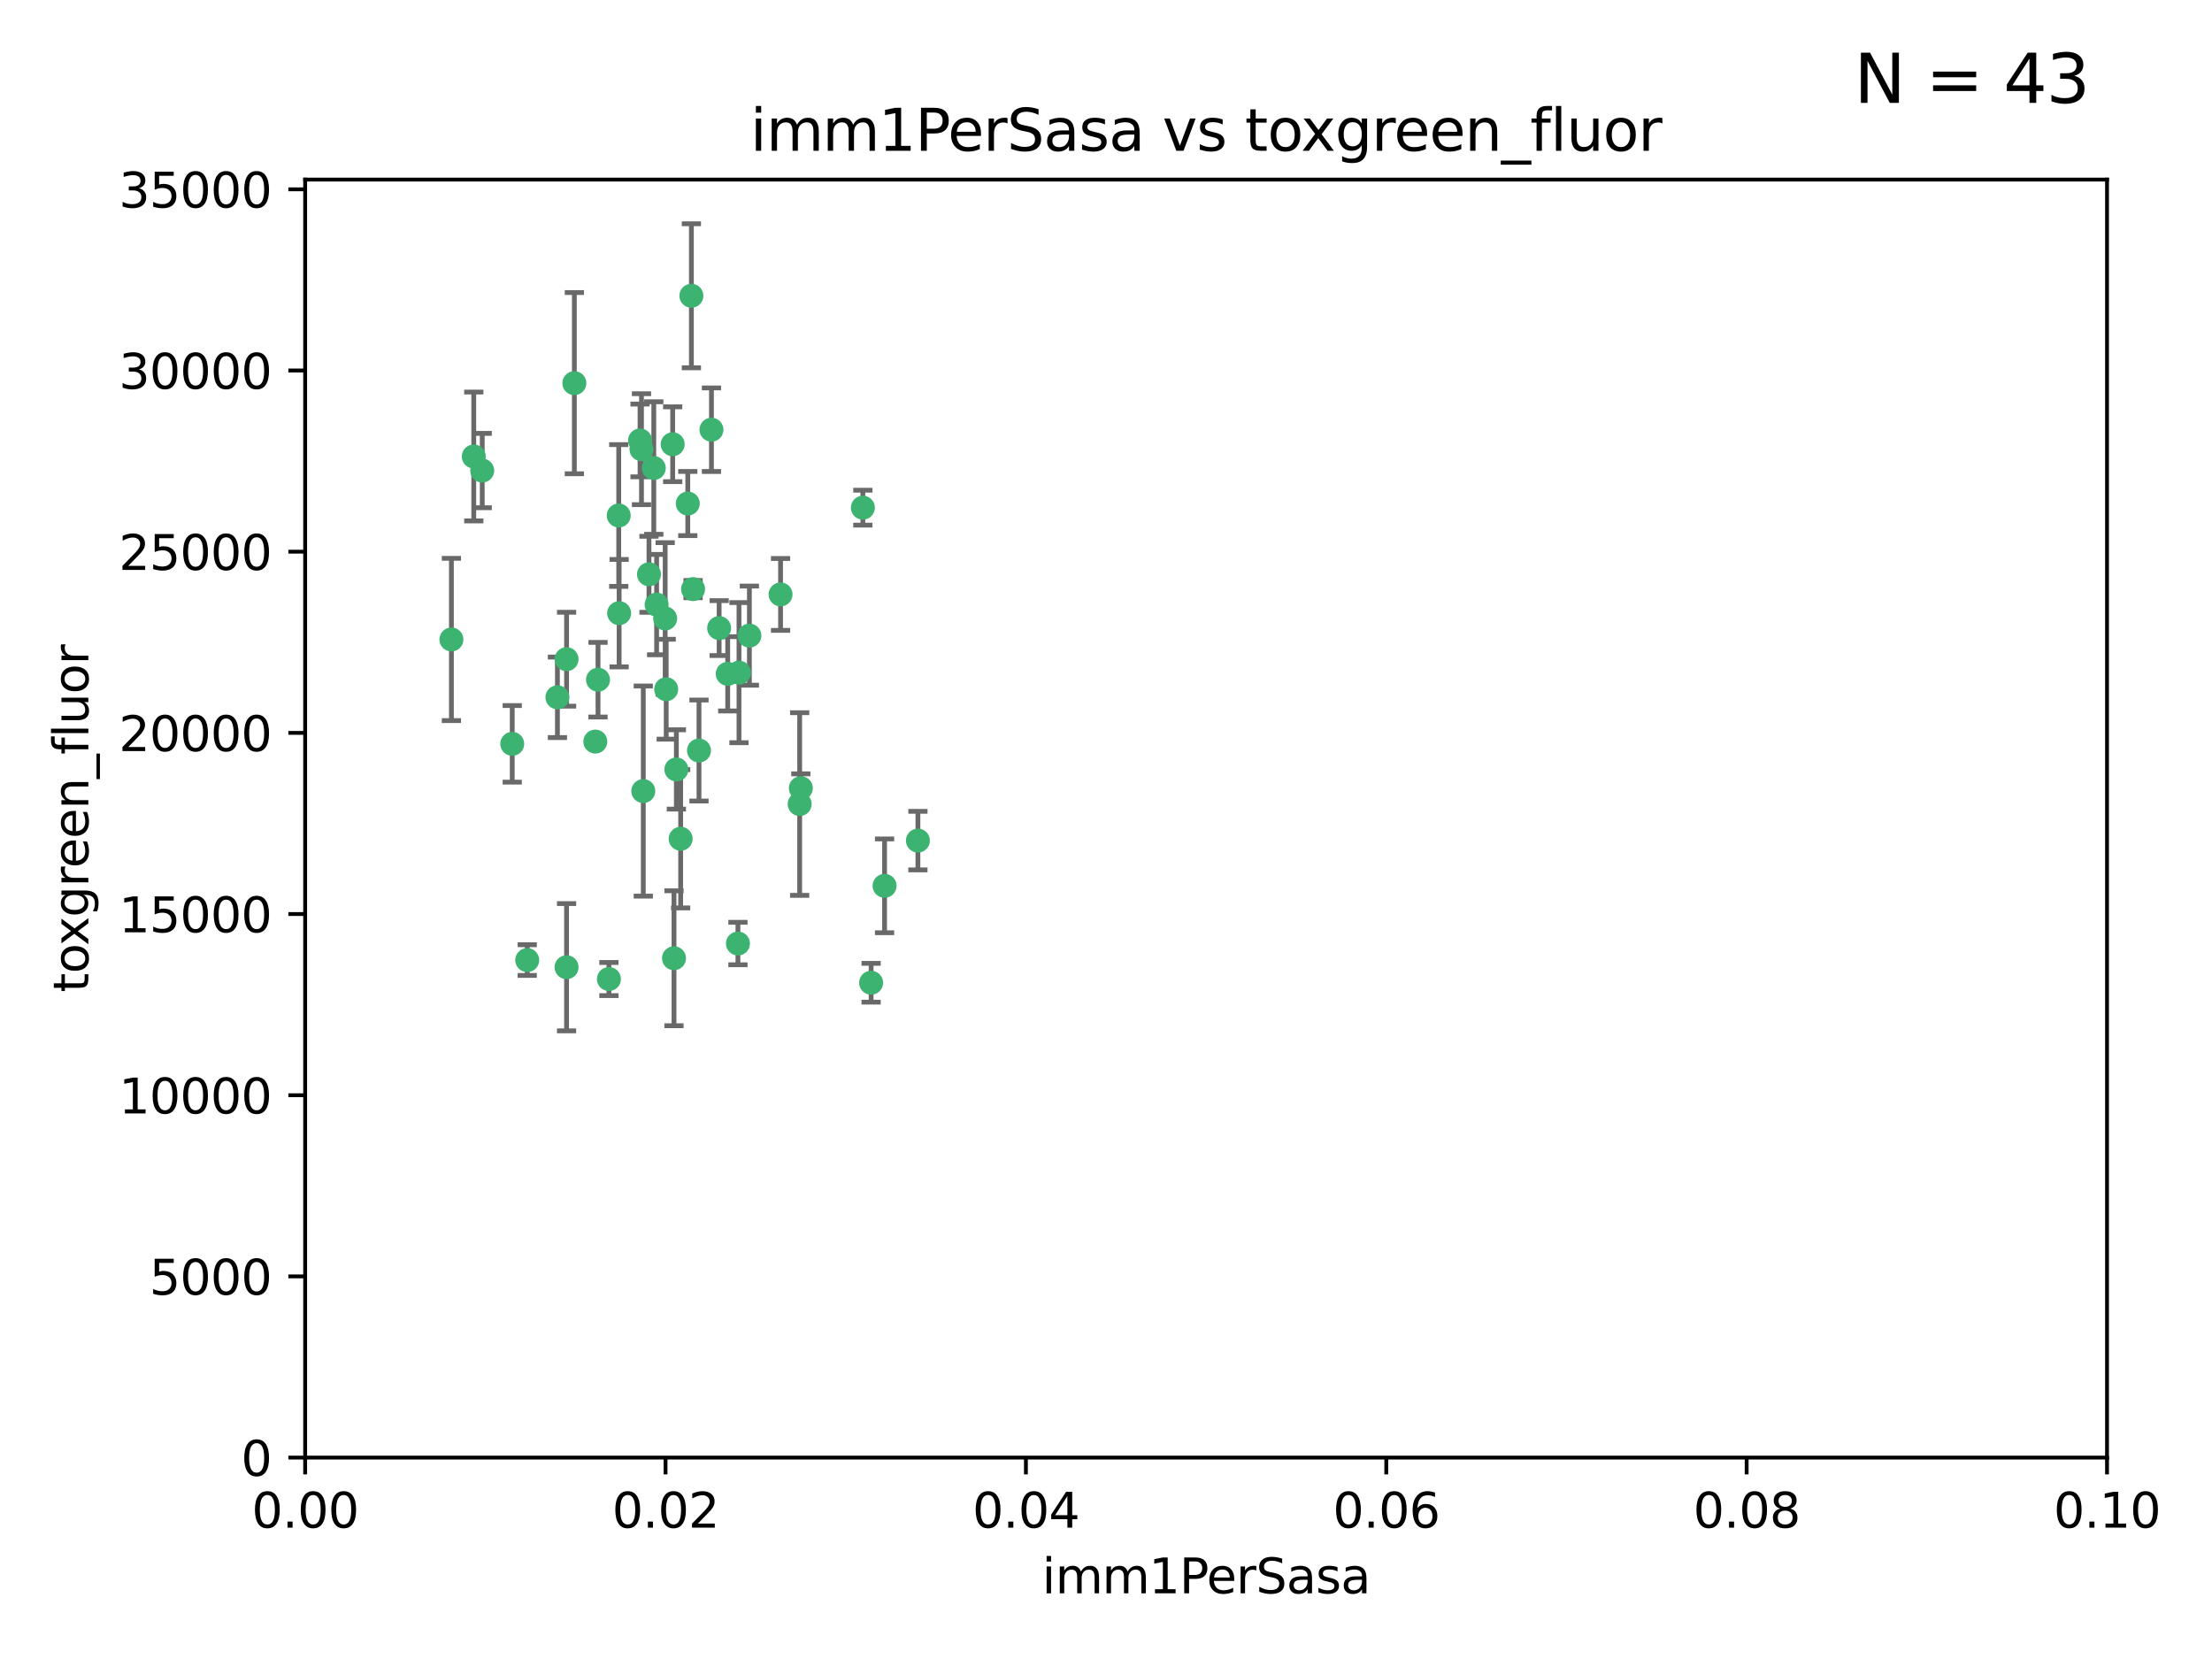 <?xml version="1.0" encoding="utf-8" standalone="no"?>
<!DOCTYPE svg PUBLIC "-//W3C//DTD SVG 1.1//EN"
  "http://www.w3.org/Graphics/SVG/1.1/DTD/svg11.dtd">
<svg xmlns:xlink="http://www.w3.org/1999/xlink" width="460.8pt" height="345.6pt" viewBox="0 0 460.8 345.6" xmlns="http://www.w3.org/2000/svg" version="1.1">
 <defs>
  <style type="text/css">*{stroke-linejoin: round; stroke-linecap: butt}</style>
 </defs>
 <g id="figure_1">
  <g id="patch_1">
   <path d="M 0 345.6 
L 460.8 345.6 
L 460.8 0 
L 0 0 
z
" style="fill: #ffffff"/>
  </g>
  <g id="axes_1">
   <g id="patch_2">
    <path d="M 63.571 303.64 
L 438.93 303.64 
L 438.93 37.411 
L 63.571 37.411 
z
" style="fill: #ffffff"/>
   </g>
   <g id="PathCollection_1">
    <defs>
     <path id="mccd2bcaf52" d="M 0 1.118 
C 0.297 1.118 0.581 1 0.791 0.791 
C 1 0.581 1.118 0.297 1.118 0 
C 1.118 -0.297 1 -0.581 0.791 -0.791 
C 0.581 -1 0.297 -1.118 0 -1.118 
C -0.297 -1.118 -0.581 -1 -0.791 -0.791 
C -1 -0.581 -1.118 -0.297 -1.118 0 
C -1.118 0.297 -1 0.581 -0.791 0.791 
C -0.581 1 -0.297 1.118 0 1.118 
z
" style="stroke: #3cb371"/>
    </defs>
    <g clip-path="url(#p34d0e0ceb1)">
     <use xlink:href="#mccd2bcaf52" x="100.458" y="98.026" style="fill: #3cb371; stroke: #3cb371"/>
     <use xlink:href="#mccd2bcaf52" x="98.695" y="95.094" style="fill: #3cb371; stroke: #3cb371"/>
     <use xlink:href="#mccd2bcaf52" x="148.21" y="89.516" style="fill: #3cb371; stroke: #3cb371"/>
     <use xlink:href="#mccd2bcaf52" x="138.568" y="128.839" style="fill: #3cb371; stroke: #3cb371"/>
     <use xlink:href="#mccd2bcaf52" x="118.027" y="137.321" style="fill: #3cb371; stroke: #3cb371"/>
     <use xlink:href="#mccd2bcaf52" x="133.331" y="91.754" style="fill: #3cb371; stroke: #3cb371"/>
     <use xlink:href="#mccd2bcaf52" x="136.786" y="125.947" style="fill: #3cb371; stroke: #3cb371"/>
     <use xlink:href="#mccd2bcaf52" x="124.016" y="154.483" style="fill: #3cb371; stroke: #3cb371"/>
     <use xlink:href="#mccd2bcaf52" x="128.894" y="107.386" style="fill: #3cb371; stroke: #3cb371"/>
     <use xlink:href="#mccd2bcaf52" x="135.196" y="119.635" style="fill: #3cb371; stroke: #3cb371"/>
     <use xlink:href="#mccd2bcaf52" x="119.649" y="79.819" style="fill: #3cb371; stroke: #3cb371"/>
     <use xlink:href="#mccd2bcaf52" x="144.38" y="122.72" style="fill: #3cb371; stroke: #3cb371"/>
     <use xlink:href="#mccd2bcaf52" x="126.849" y="203.953" style="fill: #3cb371; stroke: #3cb371"/>
     <use xlink:href="#mccd2bcaf52" x="106.707" y="154.954" style="fill: #3cb371; stroke: #3cb371"/>
     <use xlink:href="#mccd2bcaf52" x="143.28" y="104.896" style="fill: #3cb371; stroke: #3cb371"/>
     <use xlink:href="#mccd2bcaf52" x="145.613" y="156.348" style="fill: #3cb371; stroke: #3cb371"/>
     <use xlink:href="#mccd2bcaf52" x="179.751" y="105.756" style="fill: #3cb371; stroke: #3cb371"/>
     <use xlink:href="#mccd2bcaf52" x="136.196" y="97.498" style="fill: #3cb371; stroke: #3cb371"/>
     <use xlink:href="#mccd2bcaf52" x="140.132" y="92.545" style="fill: #3cb371; stroke: #3cb371"/>
     <use xlink:href="#mccd2bcaf52" x="109.831" y="200.005" style="fill: #3cb371; stroke: #3cb371"/>
     <use xlink:href="#mccd2bcaf52" x="149.81" y="130.84" style="fill: #3cb371; stroke: #3cb371"/>
     <use xlink:href="#mccd2bcaf52" x="140.407" y="199.62" style="fill: #3cb371; stroke: #3cb371"/>
     <use xlink:href="#mccd2bcaf52" x="151.594" y="140.37" style="fill: #3cb371; stroke: #3cb371"/>
     <use xlink:href="#mccd2bcaf52" x="133.632" y="93.572" style="fill: #3cb371; stroke: #3cb371"/>
     <use xlink:href="#mccd2bcaf52" x="128.977" y="127.738" style="fill: #3cb371; stroke: #3cb371"/>
     <use xlink:href="#mccd2bcaf52" x="116.121" y="145.262" style="fill: #3cb371; stroke: #3cb371"/>
     <use xlink:href="#mccd2bcaf52" x="153.946" y="140.122" style="fill: #3cb371; stroke: #3cb371"/>
     <use xlink:href="#mccd2bcaf52" x="144.029" y="61.614" style="fill: #3cb371; stroke: #3cb371"/>
     <use xlink:href="#mccd2bcaf52" x="156.112" y="132.411" style="fill: #3cb371; stroke: #3cb371"/>
     <use xlink:href="#mccd2bcaf52" x="181.47" y="204.723" style="fill: #3cb371; stroke: #3cb371"/>
     <use xlink:href="#mccd2bcaf52" x="166.831" y="164.19" style="fill: #3cb371; stroke: #3cb371"/>
     <use xlink:href="#mccd2bcaf52" x="94.037" y="133.213" style="fill: #3cb371; stroke: #3cb371"/>
     <use xlink:href="#mccd2bcaf52" x="140.899" y="160.289" style="fill: #3cb371; stroke: #3cb371"/>
     <use xlink:href="#mccd2bcaf52" x="153.727" y="196.552" style="fill: #3cb371; stroke: #3cb371"/>
     <use xlink:href="#mccd2bcaf52" x="141.792" y="174.728" style="fill: #3cb371; stroke: #3cb371"/>
     <use xlink:href="#mccd2bcaf52" x="124.578" y="141.593" style="fill: #3cb371; stroke: #3cb371"/>
     <use xlink:href="#mccd2bcaf52" x="191.219" y="175.112" style="fill: #3cb371; stroke: #3cb371"/>
     <use xlink:href="#mccd2bcaf52" x="134.01" y="164.794" style="fill: #3cb371; stroke: #3cb371"/>
     <use xlink:href="#mccd2bcaf52" x="138.782" y="143.576" style="fill: #3cb371; stroke: #3cb371"/>
     <use xlink:href="#mccd2bcaf52" x="166.587" y="167.495" style="fill: #3cb371; stroke: #3cb371"/>
     <use xlink:href="#mccd2bcaf52" x="162.604" y="123.828" style="fill: #3cb371; stroke: #3cb371"/>
     <use xlink:href="#mccd2bcaf52" x="118.024" y="201.488" style="fill: #3cb371; stroke: #3cb371"/>
     <use xlink:href="#mccd2bcaf52" x="184.271" y="184.534" style="fill: #3cb371; stroke: #3cb371"/>
    </g>
   </g>
   <g id="matplotlib.axis_1">
    <g id="xtick_1">
     <g id="line2d_1">
      <defs>
       <path id="m1f1b28fd63" d="M 0 0 
L 0 3.5 
" style="stroke: #000000; stroke-width: 0.8"/>
      </defs>
      <g>
       <use xlink:href="#m1f1b28fd63" x="63.571" y="303.64" style="stroke: #000000; stroke-width: 0.8"/>
      </g>
     </g>
     <g id="text_1">
      <!-- 0.00 -->
      <g transform="translate(52.438 318.238)scale(0.1 -0.1)">
       <defs>
        <path id="DejaVuSans-30" d="M 2034 4250 
Q 1547 4250 1301 3770 
Q 1056 3291 1056 2328 
Q 1056 1369 1301 889 
Q 1547 409 2034 409 
Q 2525 409 2770 889 
Q 3016 1369 3016 2328 
Q 3016 3291 2770 3770 
Q 2525 4250 2034 4250 
z
M 2034 4750 
Q 2819 4750 3233 4129 
Q 3647 3509 3647 2328 
Q 3647 1150 3233 529 
Q 2819 -91 2034 -91 
Q 1250 -91 836 529 
Q 422 1150 422 2328 
Q 422 3509 836 4129 
Q 1250 4750 2034 4750 
z
" transform="scale(0.016)"/>
        <path id="DejaVuSans-2e" d="M 684 794 
L 1344 794 
L 1344 0 
L 684 0 
L 684 794 
z
" transform="scale(0.016)"/>
       </defs>
       <use xlink:href="#DejaVuSans-30"/>
       <use xlink:href="#DejaVuSans-2e" x="63.623"/>
       <use xlink:href="#DejaVuSans-30" x="95.41"/>
       <use xlink:href="#DejaVuSans-30" x="159.033"/>
      </g>
     </g>
    </g>
    <g id="xtick_2">
     <g id="line2d_2">
      <g>
       <use xlink:href="#m1f1b28fd63" x="138.643" y="303.64" style="stroke: #000000; stroke-width: 0.8"/>
      </g>
     </g>
     <g id="text_2">
      <!-- 0.02 -->
      <g transform="translate(127.51 318.238)scale(0.1 -0.1)">
       <defs>
        <path id="DejaVuSans-32" d="M 1228 531 
L 3431 531 
L 3431 0 
L 469 0 
L 469 531 
Q 828 903 1448 1529 
Q 2069 2156 2228 2338 
Q 2531 2678 2651 2914 
Q 2772 3150 2772 3378 
Q 2772 3750 2511 3984 
Q 2250 4219 1831 4219 
Q 1534 4219 1204 4116 
Q 875 4013 500 3803 
L 500 4441 
Q 881 4594 1212 4672 
Q 1544 4750 1819 4750 
Q 2544 4750 2975 4387 
Q 3406 4025 3406 3419 
Q 3406 3131 3298 2873 
Q 3191 2616 2906 2266 
Q 2828 2175 2409 1742 
Q 1991 1309 1228 531 
z
" transform="scale(0.016)"/>
       </defs>
       <use xlink:href="#DejaVuSans-30"/>
       <use xlink:href="#DejaVuSans-2e" x="63.623"/>
       <use xlink:href="#DejaVuSans-30" x="95.41"/>
       <use xlink:href="#DejaVuSans-32" x="159.033"/>
      </g>
     </g>
    </g>
    <g id="xtick_3">
     <g id="line2d_3">
      <g>
       <use xlink:href="#m1f1b28fd63" x="213.715" y="303.64" style="stroke: #000000; stroke-width: 0.8"/>
      </g>
     </g>
     <g id="text_3">
      <!-- 0.04 -->
      <g transform="translate(202.582 318.238)scale(0.1 -0.1)">
       <defs>
        <path id="DejaVuSans-34" d="M 2419 4116 
L 825 1625 
L 2419 1625 
L 2419 4116 
z
M 2253 4666 
L 3047 4666 
L 3047 1625 
L 3713 1625 
L 3713 1100 
L 3047 1100 
L 3047 0 
L 2419 0 
L 2419 1100 
L 313 1100 
L 313 1709 
L 2253 4666 
z
" transform="scale(0.016)"/>
       </defs>
       <use xlink:href="#DejaVuSans-30"/>
       <use xlink:href="#DejaVuSans-2e" x="63.623"/>
       <use xlink:href="#DejaVuSans-30" x="95.41"/>
       <use xlink:href="#DejaVuSans-34" x="159.033"/>
      </g>
     </g>
    </g>
    <g id="xtick_4">
     <g id="line2d_4">
      <g>
       <use xlink:href="#m1f1b28fd63" x="288.786" y="303.64" style="stroke: #000000; stroke-width: 0.8"/>
      </g>
     </g>
     <g id="text_4">
      <!-- 0.06 -->
      <g transform="translate(277.654 318.238)scale(0.1 -0.1)">
       <defs>
        <path id="DejaVuSans-36" d="M 2113 2584 
Q 1688 2584 1439 2293 
Q 1191 2003 1191 1497 
Q 1191 994 1439 701 
Q 1688 409 2113 409 
Q 2538 409 2786 701 
Q 3034 994 3034 1497 
Q 3034 2003 2786 2293 
Q 2538 2584 2113 2584 
z
M 3366 4563 
L 3366 3988 
Q 3128 4100 2886 4159 
Q 2644 4219 2406 4219 
Q 1781 4219 1451 3797 
Q 1122 3375 1075 2522 
Q 1259 2794 1537 2939 
Q 1816 3084 2150 3084 
Q 2853 3084 3261 2657 
Q 3669 2231 3669 1497 
Q 3669 778 3244 343 
Q 2819 -91 2113 -91 
Q 1303 -91 875 529 
Q 447 1150 447 2328 
Q 447 3434 972 4092 
Q 1497 4750 2381 4750 
Q 2619 4750 2861 4703 
Q 3103 4656 3366 4563 
z
" transform="scale(0.016)"/>
       </defs>
       <use xlink:href="#DejaVuSans-30"/>
       <use xlink:href="#DejaVuSans-2e" x="63.623"/>
       <use xlink:href="#DejaVuSans-30" x="95.41"/>
       <use xlink:href="#DejaVuSans-36" x="159.033"/>
      </g>
     </g>
    </g>
    <g id="xtick_5">
     <g id="line2d_5">
      <g>
       <use xlink:href="#m1f1b28fd63" x="363.858" y="303.64" style="stroke: #000000; stroke-width: 0.8"/>
      </g>
     </g>
     <g id="text_5">
      <!-- 0.08 -->
      <g transform="translate(352.725 318.238)scale(0.1 -0.1)">
       <defs>
        <path id="DejaVuSans-38" d="M 2034 2216 
Q 1584 2216 1326 1975 
Q 1069 1734 1069 1313 
Q 1069 891 1326 650 
Q 1584 409 2034 409 
Q 2484 409 2743 651 
Q 3003 894 3003 1313 
Q 3003 1734 2745 1975 
Q 2488 2216 2034 2216 
z
M 1403 2484 
Q 997 2584 770 2862 
Q 544 3141 544 3541 
Q 544 4100 942 4425 
Q 1341 4750 2034 4750 
Q 2731 4750 3128 4425 
Q 3525 4100 3525 3541 
Q 3525 3141 3298 2862 
Q 3072 2584 2669 2484 
Q 3125 2378 3379 2068 
Q 3634 1759 3634 1313 
Q 3634 634 3220 271 
Q 2806 -91 2034 -91 
Q 1263 -91 848 271 
Q 434 634 434 1313 
Q 434 1759 690 2068 
Q 947 2378 1403 2484 
z
M 1172 3481 
Q 1172 3119 1398 2916 
Q 1625 2713 2034 2713 
Q 2441 2713 2670 2916 
Q 2900 3119 2900 3481 
Q 2900 3844 2670 4047 
Q 2441 4250 2034 4250 
Q 1625 4250 1398 4047 
Q 1172 3844 1172 3481 
z
" transform="scale(0.016)"/>
       </defs>
       <use xlink:href="#DejaVuSans-30"/>
       <use xlink:href="#DejaVuSans-2e" x="63.623"/>
       <use xlink:href="#DejaVuSans-30" x="95.41"/>
       <use xlink:href="#DejaVuSans-38" x="159.033"/>
      </g>
     </g>
    </g>
    <g id="xtick_6">
     <g id="line2d_6">
      <g>
       <use xlink:href="#m1f1b28fd63" x="438.93" y="303.64" style="stroke: #000000; stroke-width: 0.8"/>
      </g>
     </g>
     <g id="text_6">
      <!-- 0.10 -->
      <g transform="translate(427.797 318.238)scale(0.1 -0.1)">
       <defs>
        <path id="DejaVuSans-31" d="M 794 531 
L 1825 531 
L 1825 4091 
L 703 3866 
L 703 4441 
L 1819 4666 
L 2450 4666 
L 2450 531 
L 3481 531 
L 3481 0 
L 794 0 
L 794 531 
z
" transform="scale(0.016)"/>
       </defs>
       <use xlink:href="#DejaVuSans-30"/>
       <use xlink:href="#DejaVuSans-2e" x="63.623"/>
       <use xlink:href="#DejaVuSans-31" x="95.41"/>
       <use xlink:href="#DejaVuSans-30" x="159.033"/>
      </g>
     </g>
    </g>
    <g id="text_7">
     <!-- imm1PerSasa -->
     <g transform="translate(217.067 331.917)scale(0.1 -0.1)">
      <defs>
       <path id="DejaVuSans-69" d="M 603 3500 
L 1178 3500 
L 1178 0 
L 603 0 
L 603 3500 
z
M 603 4863 
L 1178 4863 
L 1178 4134 
L 603 4134 
L 603 4863 
z
" transform="scale(0.016)"/>
       <path id="DejaVuSans-6d" d="M 3328 2828 
Q 3544 3216 3844 3400 
Q 4144 3584 4550 3584 
Q 5097 3584 5394 3201 
Q 5691 2819 5691 2113 
L 5691 0 
L 5113 0 
L 5113 2094 
Q 5113 2597 4934 2840 
Q 4756 3084 4391 3084 
Q 3944 3084 3684 2787 
Q 3425 2491 3425 1978 
L 3425 0 
L 2847 0 
L 2847 2094 
Q 2847 2600 2669 2842 
Q 2491 3084 2119 3084 
Q 1678 3084 1418 2786 
Q 1159 2488 1159 1978 
L 1159 0 
L 581 0 
L 581 3500 
L 1159 3500 
L 1159 2956 
Q 1356 3278 1631 3431 
Q 1906 3584 2284 3584 
Q 2666 3584 2933 3390 
Q 3200 3197 3328 2828 
z
" transform="scale(0.016)"/>
       <path id="DejaVuSans-50" d="M 1259 4147 
L 1259 2394 
L 2053 2394 
Q 2494 2394 2734 2622 
Q 2975 2850 2975 3272 
Q 2975 3691 2734 3919 
Q 2494 4147 2053 4147 
L 1259 4147 
z
M 628 4666 
L 2053 4666 
Q 2838 4666 3239 4311 
Q 3641 3956 3641 3272 
Q 3641 2581 3239 2228 
Q 2838 1875 2053 1875 
L 1259 1875 
L 1259 0 
L 628 0 
L 628 4666 
z
" transform="scale(0.016)"/>
       <path id="DejaVuSans-65" d="M 3597 1894 
L 3597 1613 
L 953 1613 
Q 991 1019 1311 708 
Q 1631 397 2203 397 
Q 2534 397 2845 478 
Q 3156 559 3463 722 
L 3463 178 
Q 3153 47 2828 -22 
Q 2503 -91 2169 -91 
Q 1331 -91 842 396 
Q 353 884 353 1716 
Q 353 2575 817 3079 
Q 1281 3584 2069 3584 
Q 2775 3584 3186 3129 
Q 3597 2675 3597 1894 
z
M 3022 2063 
Q 3016 2534 2758 2815 
Q 2500 3097 2075 3097 
Q 1594 3097 1305 2825 
Q 1016 2553 972 2059 
L 3022 2063 
z
" transform="scale(0.016)"/>
       <path id="DejaVuSans-72" d="M 2631 2963 
Q 2534 3019 2420 3045 
Q 2306 3072 2169 3072 
Q 1681 3072 1420 2755 
Q 1159 2438 1159 1844 
L 1159 0 
L 581 0 
L 581 3500 
L 1159 3500 
L 1159 2956 
Q 1341 3275 1631 3429 
Q 1922 3584 2338 3584 
Q 2397 3584 2469 3576 
Q 2541 3569 2628 3553 
L 2631 2963 
z
" transform="scale(0.016)"/>
       <path id="DejaVuSans-53" d="M 3425 4513 
L 3425 3897 
Q 3066 4069 2747 4153 
Q 2428 4238 2131 4238 
Q 1616 4238 1336 4038 
Q 1056 3838 1056 3469 
Q 1056 3159 1242 3001 
Q 1428 2844 1947 2747 
L 2328 2669 
Q 3034 2534 3370 2195 
Q 3706 1856 3706 1288 
Q 3706 609 3251 259 
Q 2797 -91 1919 -91 
Q 1588 -91 1214 -16 
Q 841 59 441 206 
L 441 856 
Q 825 641 1194 531 
Q 1563 422 1919 422 
Q 2459 422 2753 634 
Q 3047 847 3047 1241 
Q 3047 1584 2836 1778 
Q 2625 1972 2144 2069 
L 1759 2144 
Q 1053 2284 737 2584 
Q 422 2884 422 3419 
Q 422 4038 858 4394 
Q 1294 4750 2059 4750 
Q 2388 4750 2728 4690 
Q 3069 4631 3425 4513 
z
" transform="scale(0.016)"/>
       <path id="DejaVuSans-61" d="M 2194 1759 
Q 1497 1759 1228 1600 
Q 959 1441 959 1056 
Q 959 750 1161 570 
Q 1363 391 1709 391 
Q 2188 391 2477 730 
Q 2766 1069 2766 1631 
L 2766 1759 
L 2194 1759 
z
M 3341 1997 
L 3341 0 
L 2766 0 
L 2766 531 
Q 2569 213 2275 61 
Q 1981 -91 1556 -91 
Q 1019 -91 701 211 
Q 384 513 384 1019 
Q 384 1609 779 1909 
Q 1175 2209 1959 2209 
L 2766 2209 
L 2766 2266 
Q 2766 2663 2505 2880 
Q 2244 3097 1772 3097 
Q 1472 3097 1187 3025 
Q 903 2953 641 2809 
L 641 3341 
Q 956 3463 1253 3523 
Q 1550 3584 1831 3584 
Q 2591 3584 2966 3190 
Q 3341 2797 3341 1997 
z
" transform="scale(0.016)"/>
       <path id="DejaVuSans-73" d="M 2834 3397 
L 2834 2853 
Q 2591 2978 2328 3040 
Q 2066 3103 1784 3103 
Q 1356 3103 1142 2972 
Q 928 2841 928 2578 
Q 928 2378 1081 2264 
Q 1234 2150 1697 2047 
L 1894 2003 
Q 2506 1872 2764 1633 
Q 3022 1394 3022 966 
Q 3022 478 2636 193 
Q 2250 -91 1575 -91 
Q 1294 -91 989 -36 
Q 684 19 347 128 
L 347 722 
Q 666 556 975 473 
Q 1284 391 1588 391 
Q 1994 391 2212 530 
Q 2431 669 2431 922 
Q 2431 1156 2273 1281 
Q 2116 1406 1581 1522 
L 1381 1569 
Q 847 1681 609 1914 
Q 372 2147 372 2553 
Q 372 3047 722 3315 
Q 1072 3584 1716 3584 
Q 2034 3584 2315 3537 
Q 2597 3491 2834 3397 
z
" transform="scale(0.016)"/>
      </defs>
      <use xlink:href="#DejaVuSans-69"/>
      <use xlink:href="#DejaVuSans-6d" x="27.783"/>
      <use xlink:href="#DejaVuSans-6d" x="125.195"/>
      <use xlink:href="#DejaVuSans-31" x="222.607"/>
      <use xlink:href="#DejaVuSans-50" x="286.23"/>
      <use xlink:href="#DejaVuSans-65" x="342.908"/>
      <use xlink:href="#DejaVuSans-72" x="404.432"/>
      <use xlink:href="#DejaVuSans-53" x="445.545"/>
      <use xlink:href="#DejaVuSans-61" x="509.021"/>
      <use xlink:href="#DejaVuSans-73" x="570.301"/>
      <use xlink:href="#DejaVuSans-61" x="622.4"/>
     </g>
    </g>
   </g>
   <g id="matplotlib.axis_2">
    <g id="ytick_1">
     <g id="line2d_7">
      <defs>
       <path id="ma690c72d31" d="M 0 0 
L -3.5 0 
" style="stroke: #000000; stroke-width: 0.8"/>
      </defs>
      <g>
       <use xlink:href="#ma690c72d31" x="63.571" y="303.64" style="stroke: #000000; stroke-width: 0.8"/>
      </g>
     </g>
     <g id="text_8">
      <!-- 0 -->
      <g transform="translate(50.209 307.439)scale(0.1 -0.1)">
       <use xlink:href="#DejaVuSans-30"/>
      </g>
     </g>
    </g>
    <g id="ytick_2">
     <g id="line2d_8">
      <g>
       <use xlink:href="#ma690c72d31" x="63.571" y="265.897" style="stroke: #000000; stroke-width: 0.8"/>
      </g>
     </g>
     <g id="text_9">
      <!-- 5000 -->
      <g transform="translate(31.121 269.696)scale(0.1 -0.1)">
       <defs>
        <path id="DejaVuSans-35" d="M 691 4666 
L 3169 4666 
L 3169 4134 
L 1269 4134 
L 1269 2991 
Q 1406 3038 1543 3061 
Q 1681 3084 1819 3084 
Q 2600 3084 3056 2656 
Q 3513 2228 3513 1497 
Q 3513 744 3044 326 
Q 2575 -91 1722 -91 
Q 1428 -91 1123 -41 
Q 819 9 494 109 
L 494 744 
Q 775 591 1075 516 
Q 1375 441 1709 441 
Q 2250 441 2565 725 
Q 2881 1009 2881 1497 
Q 2881 1984 2565 2268 
Q 2250 2553 1709 2553 
Q 1456 2553 1204 2497 
Q 953 2441 691 2322 
L 691 4666 
z
" transform="scale(0.016)"/>
       </defs>
       <use xlink:href="#DejaVuSans-35"/>
       <use xlink:href="#DejaVuSans-30" x="63.623"/>
       <use xlink:href="#DejaVuSans-30" x="127.246"/>
       <use xlink:href="#DejaVuSans-30" x="190.869"/>
      </g>
     </g>
    </g>
    <g id="ytick_3">
     <g id="line2d_9">
      <g>
       <use xlink:href="#ma690c72d31" x="63.571" y="228.154" style="stroke: #000000; stroke-width: 0.8"/>
      </g>
     </g>
     <g id="text_10">
      <!-- 10000 -->
      <g transform="translate(24.759 231.953)scale(0.1 -0.1)">
       <use xlink:href="#DejaVuSans-31"/>
       <use xlink:href="#DejaVuSans-30" x="63.623"/>
       <use xlink:href="#DejaVuSans-30" x="127.246"/>
       <use xlink:href="#DejaVuSans-30" x="190.869"/>
       <use xlink:href="#DejaVuSans-30" x="254.492"/>
      </g>
     </g>
    </g>
    <g id="ytick_4">
     <g id="line2d_10">
      <g>
       <use xlink:href="#ma690c72d31" x="63.571" y="190.411" style="stroke: #000000; stroke-width: 0.8"/>
      </g>
     </g>
     <g id="text_11">
      <!-- 15000 -->
      <g transform="translate(24.759 194.21)scale(0.1 -0.1)">
       <use xlink:href="#DejaVuSans-31"/>
       <use xlink:href="#DejaVuSans-35" x="63.623"/>
       <use xlink:href="#DejaVuSans-30" x="127.246"/>
       <use xlink:href="#DejaVuSans-30" x="190.869"/>
       <use xlink:href="#DejaVuSans-30" x="254.492"/>
      </g>
     </g>
    </g>
    <g id="ytick_5">
     <g id="line2d_11">
      <g>
       <use xlink:href="#ma690c72d31" x="63.571" y="152.668" style="stroke: #000000; stroke-width: 0.8"/>
      </g>
     </g>
     <g id="text_12">
      <!-- 20000 -->
      <g transform="translate(24.759 156.467)scale(0.1 -0.1)">
       <use xlink:href="#DejaVuSans-32"/>
       <use xlink:href="#DejaVuSans-30" x="63.623"/>
       <use xlink:href="#DejaVuSans-30" x="127.246"/>
       <use xlink:href="#DejaVuSans-30" x="190.869"/>
       <use xlink:href="#DejaVuSans-30" x="254.492"/>
      </g>
     </g>
    </g>
    <g id="ytick_6">
     <g id="line2d_12">
      <g>
       <use xlink:href="#ma690c72d31" x="63.571" y="114.925" style="stroke: #000000; stroke-width: 0.8"/>
      </g>
     </g>
     <g id="text_13">
      <!-- 25000 -->
      <g transform="translate(24.759 118.724)scale(0.1 -0.1)">
       <use xlink:href="#DejaVuSans-32"/>
       <use xlink:href="#DejaVuSans-35" x="63.623"/>
       <use xlink:href="#DejaVuSans-30" x="127.246"/>
       <use xlink:href="#DejaVuSans-30" x="190.869"/>
       <use xlink:href="#DejaVuSans-30" x="254.492"/>
      </g>
     </g>
    </g>
    <g id="ytick_7">
     <g id="line2d_13">
      <g>
       <use xlink:href="#ma690c72d31" x="63.571" y="77.181" style="stroke: #000000; stroke-width: 0.8"/>
      </g>
     </g>
     <g id="text_14">
      <!-- 30000 -->
      <g transform="translate(24.759 80.981)scale(0.1 -0.1)">
       <defs>
        <path id="DejaVuSans-33" d="M 2597 2516 
Q 3050 2419 3304 2112 
Q 3559 1806 3559 1356 
Q 3559 666 3084 287 
Q 2609 -91 1734 -91 
Q 1441 -91 1130 -33 
Q 819 25 488 141 
L 488 750 
Q 750 597 1062 519 
Q 1375 441 1716 441 
Q 2309 441 2620 675 
Q 2931 909 2931 1356 
Q 2931 1769 2642 2001 
Q 2353 2234 1838 2234 
L 1294 2234 
L 1294 2753 
L 1863 2753 
Q 2328 2753 2575 2939 
Q 2822 3125 2822 3475 
Q 2822 3834 2567 4026 
Q 2313 4219 1838 4219 
Q 1578 4219 1281 4162 
Q 984 4106 628 3988 
L 628 4550 
Q 988 4650 1302 4700 
Q 1616 4750 1894 4750 
Q 2613 4750 3031 4423 
Q 3450 4097 3450 3541 
Q 3450 3153 3228 2886 
Q 3006 2619 2597 2516 
z
" transform="scale(0.016)"/>
       </defs>
       <use xlink:href="#DejaVuSans-33"/>
       <use xlink:href="#DejaVuSans-30" x="63.623"/>
       <use xlink:href="#DejaVuSans-30" x="127.246"/>
       <use xlink:href="#DejaVuSans-30" x="190.869"/>
       <use xlink:href="#DejaVuSans-30" x="254.492"/>
      </g>
     </g>
    </g>
    <g id="ytick_8">
     <g id="line2d_14">
      <g>
       <use xlink:href="#ma690c72d31" x="63.571" y="39.438" style="stroke: #000000; stroke-width: 0.8"/>
      </g>
     </g>
     <g id="text_15">
      <!-- 35000 -->
      <g transform="translate(24.759 43.238)scale(0.1 -0.1)">
       <use xlink:href="#DejaVuSans-33"/>
       <use xlink:href="#DejaVuSans-35" x="63.623"/>
       <use xlink:href="#DejaVuSans-30" x="127.246"/>
       <use xlink:href="#DejaVuSans-30" x="190.869"/>
       <use xlink:href="#DejaVuSans-30" x="254.492"/>
      </g>
     </g>
    </g>
    <g id="text_16">
     <!-- toxgreen_fluor -->
     <g transform="translate(18.401 206.72)rotate(-90)scale(0.1 -0.1)">
      <defs>
       <path id="DejaVuSans-74" d="M 1172 4494 
L 1172 3500 
L 2356 3500 
L 2356 3053 
L 1172 3053 
L 1172 1153 
Q 1172 725 1289 603 
Q 1406 481 1766 481 
L 2356 481 
L 2356 0 
L 1766 0 
Q 1100 0 847 248 
Q 594 497 594 1153 
L 594 3053 
L 172 3053 
L 172 3500 
L 594 3500 
L 594 4494 
L 1172 4494 
z
" transform="scale(0.016)"/>
       <path id="DejaVuSans-6f" d="M 1959 3097 
Q 1497 3097 1228 2736 
Q 959 2375 959 1747 
Q 959 1119 1226 758 
Q 1494 397 1959 397 
Q 2419 397 2687 759 
Q 2956 1122 2956 1747 
Q 2956 2369 2687 2733 
Q 2419 3097 1959 3097 
z
M 1959 3584 
Q 2709 3584 3137 3096 
Q 3566 2609 3566 1747 
Q 3566 888 3137 398 
Q 2709 -91 1959 -91 
Q 1206 -91 779 398 
Q 353 888 353 1747 
Q 353 2609 779 3096 
Q 1206 3584 1959 3584 
z
" transform="scale(0.016)"/>
       <path id="DejaVuSans-78" d="M 3513 3500 
L 2247 1797 
L 3578 0 
L 2900 0 
L 1881 1375 
L 863 0 
L 184 0 
L 1544 1831 
L 300 3500 
L 978 3500 
L 1906 2253 
L 2834 3500 
L 3513 3500 
z
" transform="scale(0.016)"/>
       <path id="DejaVuSans-67" d="M 2906 1791 
Q 2906 2416 2648 2759 
Q 2391 3103 1925 3103 
Q 1463 3103 1205 2759 
Q 947 2416 947 1791 
Q 947 1169 1205 825 
Q 1463 481 1925 481 
Q 2391 481 2648 825 
Q 2906 1169 2906 1791 
z
M 3481 434 
Q 3481 -459 3084 -895 
Q 2688 -1331 1869 -1331 
Q 1566 -1331 1297 -1286 
Q 1028 -1241 775 -1147 
L 775 -588 
Q 1028 -725 1275 -790 
Q 1522 -856 1778 -856 
Q 2344 -856 2625 -561 
Q 2906 -266 2906 331 
L 2906 616 
Q 2728 306 2450 153 
Q 2172 0 1784 0 
Q 1141 0 747 490 
Q 353 981 353 1791 
Q 353 2603 747 3093 
Q 1141 3584 1784 3584 
Q 2172 3584 2450 3431 
Q 2728 3278 2906 2969 
L 2906 3500 
L 3481 3500 
L 3481 434 
z
" transform="scale(0.016)"/>
       <path id="DejaVuSans-6e" d="M 3513 2113 
L 3513 0 
L 2938 0 
L 2938 2094 
Q 2938 2591 2744 2837 
Q 2550 3084 2163 3084 
Q 1697 3084 1428 2787 
Q 1159 2491 1159 1978 
L 1159 0 
L 581 0 
L 581 3500 
L 1159 3500 
L 1159 2956 
Q 1366 3272 1645 3428 
Q 1925 3584 2291 3584 
Q 2894 3584 3203 3211 
Q 3513 2838 3513 2113 
z
" transform="scale(0.016)"/>
       <path id="DejaVuSans-5f" d="M 3263 -1063 
L 3263 -1509 
L -63 -1509 
L -63 -1063 
L 3263 -1063 
z
" transform="scale(0.016)"/>
       <path id="DejaVuSans-66" d="M 2375 4863 
L 2375 4384 
L 1825 4384 
Q 1516 4384 1395 4259 
Q 1275 4134 1275 3809 
L 1275 3500 
L 2222 3500 
L 2222 3053 
L 1275 3053 
L 1275 0 
L 697 0 
L 697 3053 
L 147 3053 
L 147 3500 
L 697 3500 
L 697 3744 
Q 697 4328 969 4595 
Q 1241 4863 1831 4863 
L 2375 4863 
z
" transform="scale(0.016)"/>
       <path id="DejaVuSans-6c" d="M 603 4863 
L 1178 4863 
L 1178 0 
L 603 0 
L 603 4863 
z
" transform="scale(0.016)"/>
       <path id="DejaVuSans-75" d="M 544 1381 
L 544 3500 
L 1119 3500 
L 1119 1403 
Q 1119 906 1312 657 
Q 1506 409 1894 409 
Q 2359 409 2629 706 
Q 2900 1003 2900 1516 
L 2900 3500 
L 3475 3500 
L 3475 0 
L 2900 0 
L 2900 538 
Q 2691 219 2414 64 
Q 2138 -91 1772 -91 
Q 1169 -91 856 284 
Q 544 659 544 1381 
z
M 1991 3584 
L 1991 3584 
z
" transform="scale(0.016)"/>
      </defs>
      <use xlink:href="#DejaVuSans-74"/>
      <use xlink:href="#DejaVuSans-6f" x="39.209"/>
      <use xlink:href="#DejaVuSans-78" x="97.266"/>
      <use xlink:href="#DejaVuSans-67" x="156.445"/>
      <use xlink:href="#DejaVuSans-72" x="219.922"/>
      <use xlink:href="#DejaVuSans-65" x="258.785"/>
      <use xlink:href="#DejaVuSans-65" x="320.309"/>
      <use xlink:href="#DejaVuSans-6e" x="381.832"/>
      <use xlink:href="#DejaVuSans-5f" x="445.211"/>
      <use xlink:href="#DejaVuSans-66" x="495.211"/>
      <use xlink:href="#DejaVuSans-6c" x="530.416"/>
      <use xlink:href="#DejaVuSans-75" x="558.199"/>
      <use xlink:href="#DejaVuSans-6f" x="621.578"/>
      <use xlink:href="#DejaVuSans-72" x="682.76"/>
     </g>
    </g>
   </g>
   <g id="LineCollection_1">
    <path d="M 100.458 105.772 
L 100.458 90.281 
" clip-path="url(#p34d0e0ceb1)" style="fill: none; stroke: #696969"/>
    <path d="M 98.695 108.514 
L 98.695 81.675 
" clip-path="url(#p34d0e0ceb1)" style="fill: none; stroke: #696969"/>
    <path d="M 148.21 98.217 
L 148.21 80.815 
" clip-path="url(#p34d0e0ceb1)" style="fill: none; stroke: #696969"/>
    <path d="M 138.568 144.637 
L 138.568 113.041 
" clip-path="url(#p34d0e0ceb1)" style="fill: none; stroke: #696969"/>
    <path d="M 118.027 147.102 
L 118.027 127.541 
" clip-path="url(#p34d0e0ceb1)" style="fill: none; stroke: #696969"/>
    <path d="M 133.331 99.334 
L 133.331 84.174 
" clip-path="url(#p34d0e0ceb1)" style="fill: none; stroke: #696969"/>
    <path d="M 136.786 136.397 
L 136.786 115.497 
" clip-path="url(#p34d0e0ceb1)" style="fill: none; stroke: #696969"/>
    <path d="M 124.016 155.048 
L 124.016 153.918 
" clip-path="url(#p34d0e0ceb1)" style="fill: none; stroke: #696969"/>
    <path d="M 128.894 122.155 
L 128.894 92.617 
" clip-path="url(#p34d0e0ceb1)" style="fill: none; stroke: #696969"/>
    <path d="M 135.196 127.554 
L 135.196 111.717 
" clip-path="url(#p34d0e0ceb1)" style="fill: none; stroke: #696969"/>
    <path d="M 119.649 98.693 
L 119.649 60.945 
" clip-path="url(#p34d0e0ceb1)" style="fill: none; stroke: #696969"/>
    <path d="M 144.38 124.514 
L 144.38 120.926 
" clip-path="url(#p34d0e0ceb1)" style="fill: none; stroke: #696969"/>
    <path d="M 126.849 207.405 
L 126.849 200.501 
" clip-path="url(#p34d0e0ceb1)" style="fill: none; stroke: #696969"/>
    <path d="M 106.707 162.929 
L 106.707 146.979 
" clip-path="url(#p34d0e0ceb1)" style="fill: none; stroke: #696969"/>
    <path d="M 143.28 111.578 
L 143.28 98.214 
" clip-path="url(#p34d0e0ceb1)" style="fill: none; stroke: #696969"/>
    <path d="M 145.613 166.868 
L 145.613 145.829 
" clip-path="url(#p34d0e0ceb1)" style="fill: none; stroke: #696969"/>
    <path d="M 179.751 109.392 
L 179.751 102.12 
" clip-path="url(#p34d0e0ceb1)" style="fill: none; stroke: #696969"/>
    <path d="M 136.196 111.302 
L 136.196 83.693 
" clip-path="url(#p34d0e0ceb1)" style="fill: none; stroke: #696969"/>
    <path d="M 140.132 100.341 
L 140.132 84.749 
" clip-path="url(#p34d0e0ceb1)" style="fill: none; stroke: #696969"/>
    <path d="M 109.831 203.204 
L 109.831 196.806 
" clip-path="url(#p34d0e0ceb1)" style="fill: none; stroke: #696969"/>
    <path d="M 149.81 136.561 
L 149.81 125.12 
" clip-path="url(#p34d0e0ceb1)" style="fill: none; stroke: #696969"/>
    <path d="M 140.407 213.675 
L 140.407 185.565 
" clip-path="url(#p34d0e0ceb1)" style="fill: none; stroke: #696969"/>
    <path d="M 151.594 148.106 
L 151.594 132.634 
" clip-path="url(#p34d0e0ceb1)" style="fill: none; stroke: #696969"/>
    <path d="M 133.632 105.129 
L 133.632 82.016 
" clip-path="url(#p34d0e0ceb1)" style="fill: none; stroke: #696969"/>
    <path d="M 128.977 138.926 
L 128.977 116.549 
" clip-path="url(#p34d0e0ceb1)" style="fill: none; stroke: #696969"/>
    <path d="M 116.121 153.647 
L 116.121 136.877 
" clip-path="url(#p34d0e0ceb1)" style="fill: none; stroke: #696969"/>
    <path d="M 153.946 154.719 
L 153.946 125.526 
" clip-path="url(#p34d0e0ceb1)" style="fill: none; stroke: #696969"/>
    <path d="M 144.029 76.614 
L 144.029 46.614 
" clip-path="url(#p34d0e0ceb1)" style="fill: none; stroke: #696969"/>
    <path d="M 156.112 142.738 
L 156.112 122.084 
" clip-path="url(#p34d0e0ceb1)" style="fill: none; stroke: #696969"/>
    <path d="M 181.47 208.763 
L 181.47 200.682 
" clip-path="url(#p34d0e0ceb1)" style="fill: none; stroke: #696969"/>
    <path d="M 166.831 167.175 
L 166.831 161.206 
" clip-path="url(#p34d0e0ceb1)" style="fill: none; stroke: #696969"/>
    <path d="M 94.037 150.11 
L 94.037 116.316 
" clip-path="url(#p34d0e0ceb1)" style="fill: none; stroke: #696969"/>
    <path d="M 140.899 168.551 
L 140.899 152.026 
" clip-path="url(#p34d0e0ceb1)" style="fill: none; stroke: #696969"/>
    <path d="M 153.727 200.974 
L 153.727 192.13 
" clip-path="url(#p34d0e0ceb1)" style="fill: none; stroke: #696969"/>
    <path d="M 141.792 189.135 
L 141.792 160.322 
" clip-path="url(#p34d0e0ceb1)" style="fill: none; stroke: #696969"/>
    <path d="M 124.578 149.363 
L 124.578 133.823 
" clip-path="url(#p34d0e0ceb1)" style="fill: none; stroke: #696969"/>
    <path d="M 191.219 181.212 
L 191.219 169.013 
" clip-path="url(#p34d0e0ceb1)" style="fill: none; stroke: #696969"/>
    <path d="M 134.01 186.68 
L 134.01 142.908 
" clip-path="url(#p34d0e0ceb1)" style="fill: none; stroke: #696969"/>
    <path d="M 138.782 153.98 
L 138.782 133.171 
" clip-path="url(#p34d0e0ceb1)" style="fill: none; stroke: #696969"/>
    <path d="M 166.587 186.519 
L 166.587 148.47 
" clip-path="url(#p34d0e0ceb1)" style="fill: none; stroke: #696969"/>
    <path d="M 162.604 131.314 
L 162.604 116.343 
" clip-path="url(#p34d0e0ceb1)" style="fill: none; stroke: #696969"/>
    <path d="M 118.024 214.744 
L 118.024 188.233 
" clip-path="url(#p34d0e0ceb1)" style="fill: none; stroke: #696969"/>
    <path d="M 184.271 194.3 
L 184.271 174.769 
" clip-path="url(#p34d0e0ceb1)" style="fill: none; stroke: #696969"/>
   </g>
   <g id="line2d_15">
    <defs>
     <path id="mece305047e" d="M 2 0 
L -2 -0 
" style="stroke: #696969"/>
    </defs>
    <g clip-path="url(#p34d0e0ceb1)">
     <use xlink:href="#mece305047e" x="100.458" y="105.772" style="fill: #696969; stroke: #696969"/>
     <use xlink:href="#mece305047e" x="98.695" y="108.514" style="fill: #696969; stroke: #696969"/>
     <use xlink:href="#mece305047e" x="148.21" y="98.217" style="fill: #696969; stroke: #696969"/>
     <use xlink:href="#mece305047e" x="138.568" y="144.637" style="fill: #696969; stroke: #696969"/>
     <use xlink:href="#mece305047e" x="118.027" y="147.102" style="fill: #696969; stroke: #696969"/>
     <use xlink:href="#mece305047e" x="133.331" y="99.334" style="fill: #696969; stroke: #696969"/>
     <use xlink:href="#mece305047e" x="136.786" y="136.397" style="fill: #696969; stroke: #696969"/>
     <use xlink:href="#mece305047e" x="124.016" y="155.048" style="fill: #696969; stroke: #696969"/>
     <use xlink:href="#mece305047e" x="128.894" y="122.155" style="fill: #696969; stroke: #696969"/>
     <use xlink:href="#mece305047e" x="135.196" y="127.554" style="fill: #696969; stroke: #696969"/>
     <use xlink:href="#mece305047e" x="119.649" y="98.693" style="fill: #696969; stroke: #696969"/>
     <use xlink:href="#mece305047e" x="144.38" y="124.514" style="fill: #696969; stroke: #696969"/>
     <use xlink:href="#mece305047e" x="126.849" y="207.405" style="fill: #696969; stroke: #696969"/>
     <use xlink:href="#mece305047e" x="106.707" y="162.929" style="fill: #696969; stroke: #696969"/>
     <use xlink:href="#mece305047e" x="143.28" y="111.578" style="fill: #696969; stroke: #696969"/>
     <use xlink:href="#mece305047e" x="145.613" y="166.868" style="fill: #696969; stroke: #696969"/>
     <use xlink:href="#mece305047e" x="179.751" y="109.392" style="fill: #696969; stroke: #696969"/>
     <use xlink:href="#mece305047e" x="136.196" y="111.302" style="fill: #696969; stroke: #696969"/>
     <use xlink:href="#mece305047e" x="140.132" y="100.341" style="fill: #696969; stroke: #696969"/>
     <use xlink:href="#mece305047e" x="109.831" y="203.204" style="fill: #696969; stroke: #696969"/>
     <use xlink:href="#mece305047e" x="149.81" y="136.561" style="fill: #696969; stroke: #696969"/>
     <use xlink:href="#mece305047e" x="140.407" y="213.675" style="fill: #696969; stroke: #696969"/>
     <use xlink:href="#mece305047e" x="151.594" y="148.106" style="fill: #696969; stroke: #696969"/>
     <use xlink:href="#mece305047e" x="133.632" y="105.129" style="fill: #696969; stroke: #696969"/>
     <use xlink:href="#mece305047e" x="128.977" y="138.926" style="fill: #696969; stroke: #696969"/>
     <use xlink:href="#mece305047e" x="116.121" y="153.647" style="fill: #696969; stroke: #696969"/>
     <use xlink:href="#mece305047e" x="153.946" y="154.719" style="fill: #696969; stroke: #696969"/>
     <use xlink:href="#mece305047e" x="144.029" y="76.614" style="fill: #696969; stroke: #696969"/>
     <use xlink:href="#mece305047e" x="156.112" y="142.738" style="fill: #696969; stroke: #696969"/>
     <use xlink:href="#mece305047e" x="181.47" y="208.763" style="fill: #696969; stroke: #696969"/>
     <use xlink:href="#mece305047e" x="166.831" y="167.175" style="fill: #696969; stroke: #696969"/>
     <use xlink:href="#mece305047e" x="94.037" y="150.11" style="fill: #696969; stroke: #696969"/>
     <use xlink:href="#mece305047e" x="140.899" y="168.551" style="fill: #696969; stroke: #696969"/>
     <use xlink:href="#mece305047e" x="153.727" y="200.974" style="fill: #696969; stroke: #696969"/>
     <use xlink:href="#mece305047e" x="141.792" y="189.135" style="fill: #696969; stroke: #696969"/>
     <use xlink:href="#mece305047e" x="124.578" y="149.363" style="fill: #696969; stroke: #696969"/>
     <use xlink:href="#mece305047e" x="191.219" y="181.212" style="fill: #696969; stroke: #696969"/>
     <use xlink:href="#mece305047e" x="134.01" y="186.68" style="fill: #696969; stroke: #696969"/>
     <use xlink:href="#mece305047e" x="138.782" y="153.98" style="fill: #696969; stroke: #696969"/>
     <use xlink:href="#mece305047e" x="166.587" y="186.519" style="fill: #696969; stroke: #696969"/>
     <use xlink:href="#mece305047e" x="162.604" y="131.314" style="fill: #696969; stroke: #696969"/>
     <use xlink:href="#mece305047e" x="118.024" y="214.744" style="fill: #696969; stroke: #696969"/>
     <use xlink:href="#mece305047e" x="184.271" y="194.3" style="fill: #696969; stroke: #696969"/>
    </g>
   </g>
   <g id="line2d_16">
    <g clip-path="url(#p34d0e0ceb1)">
     <use xlink:href="#mece305047e" x="100.458" y="90.281" style="fill: #696969; stroke: #696969"/>
     <use xlink:href="#mece305047e" x="98.695" y="81.675" style="fill: #696969; stroke: #696969"/>
     <use xlink:href="#mece305047e" x="148.21" y="80.815" style="fill: #696969; stroke: #696969"/>
     <use xlink:href="#mece305047e" x="138.568" y="113.041" style="fill: #696969; stroke: #696969"/>
     <use xlink:href="#mece305047e" x="118.027" y="127.541" style="fill: #696969; stroke: #696969"/>
     <use xlink:href="#mece305047e" x="133.331" y="84.174" style="fill: #696969; stroke: #696969"/>
     <use xlink:href="#mece305047e" x="136.786" y="115.497" style="fill: #696969; stroke: #696969"/>
     <use xlink:href="#mece305047e" x="124.016" y="153.918" style="fill: #696969; stroke: #696969"/>
     <use xlink:href="#mece305047e" x="128.894" y="92.617" style="fill: #696969; stroke: #696969"/>
     <use xlink:href="#mece305047e" x="135.196" y="111.717" style="fill: #696969; stroke: #696969"/>
     <use xlink:href="#mece305047e" x="119.649" y="60.945" style="fill: #696969; stroke: #696969"/>
     <use xlink:href="#mece305047e" x="144.38" y="120.926" style="fill: #696969; stroke: #696969"/>
     <use xlink:href="#mece305047e" x="126.849" y="200.501" style="fill: #696969; stroke: #696969"/>
     <use xlink:href="#mece305047e" x="106.707" y="146.979" style="fill: #696969; stroke: #696969"/>
     <use xlink:href="#mece305047e" x="143.28" y="98.214" style="fill: #696969; stroke: #696969"/>
     <use xlink:href="#mece305047e" x="145.613" y="145.829" style="fill: #696969; stroke: #696969"/>
     <use xlink:href="#mece305047e" x="179.751" y="102.12" style="fill: #696969; stroke: #696969"/>
     <use xlink:href="#mece305047e" x="136.196" y="83.693" style="fill: #696969; stroke: #696969"/>
     <use xlink:href="#mece305047e" x="140.132" y="84.749" style="fill: #696969; stroke: #696969"/>
     <use xlink:href="#mece305047e" x="109.831" y="196.806" style="fill: #696969; stroke: #696969"/>
     <use xlink:href="#mece305047e" x="149.81" y="125.12" style="fill: #696969; stroke: #696969"/>
     <use xlink:href="#mece305047e" x="140.407" y="185.565" style="fill: #696969; stroke: #696969"/>
     <use xlink:href="#mece305047e" x="151.594" y="132.634" style="fill: #696969; stroke: #696969"/>
     <use xlink:href="#mece305047e" x="133.632" y="82.016" style="fill: #696969; stroke: #696969"/>
     <use xlink:href="#mece305047e" x="128.977" y="116.549" style="fill: #696969; stroke: #696969"/>
     <use xlink:href="#mece305047e" x="116.121" y="136.877" style="fill: #696969; stroke: #696969"/>
     <use xlink:href="#mece305047e" x="153.946" y="125.526" style="fill: #696969; stroke: #696969"/>
     <use xlink:href="#mece305047e" x="144.029" y="46.614" style="fill: #696969; stroke: #696969"/>
     <use xlink:href="#mece305047e" x="156.112" y="122.084" style="fill: #696969; stroke: #696969"/>
     <use xlink:href="#mece305047e" x="181.47" y="200.682" style="fill: #696969; stroke: #696969"/>
     <use xlink:href="#mece305047e" x="166.831" y="161.206" style="fill: #696969; stroke: #696969"/>
     <use xlink:href="#mece305047e" x="94.037" y="116.316" style="fill: #696969; stroke: #696969"/>
     <use xlink:href="#mece305047e" x="140.899" y="152.026" style="fill: #696969; stroke: #696969"/>
     <use xlink:href="#mece305047e" x="153.727" y="192.13" style="fill: #696969; stroke: #696969"/>
     <use xlink:href="#mece305047e" x="141.792" y="160.322" style="fill: #696969; stroke: #696969"/>
     <use xlink:href="#mece305047e" x="124.578" y="133.823" style="fill: #696969; stroke: #696969"/>
     <use xlink:href="#mece305047e" x="191.219" y="169.013" style="fill: #696969; stroke: #696969"/>
     <use xlink:href="#mece305047e" x="134.01" y="142.908" style="fill: #696969; stroke: #696969"/>
     <use xlink:href="#mece305047e" x="138.782" y="133.171" style="fill: #696969; stroke: #696969"/>
     <use xlink:href="#mece305047e" x="166.587" y="148.47" style="fill: #696969; stroke: #696969"/>
     <use xlink:href="#mece305047e" x="162.604" y="116.343" style="fill: #696969; stroke: #696969"/>
     <use xlink:href="#mece305047e" x="118.024" y="188.233" style="fill: #696969; stroke: #696969"/>
     <use xlink:href="#mece305047e" x="184.271" y="174.769" style="fill: #696969; stroke: #696969"/>
    </g>
   </g>
   <g id="line2d_17">
    <defs>
     <path id="md8322dd95c" d="M 0 2 
C 0.53 2 1.039 1.789 1.414 1.414 
C 1.789 1.039 2 0.53 2 0 
C 2 -0.53 1.789 -1.039 1.414 -1.414 
C 1.039 -1.789 0.53 -2 0 -2 
C -0.53 -2 -1.039 -1.789 -1.414 -1.414 
C -1.789 -1.039 -2 -0.53 -2 0 
C -2 0.53 -1.789 1.039 -1.414 1.414 
C -1.039 1.789 -0.53 2 0 2 
z
" style="stroke: #3cb371"/>
    </defs>
    <g clip-path="url(#p34d0e0ceb1)">
     <use xlink:href="#md8322dd95c" x="100.458" y="98.026" style="fill: #3cb371; stroke: #3cb371"/>
     <use xlink:href="#md8322dd95c" x="98.695" y="95.094" style="fill: #3cb371; stroke: #3cb371"/>
     <use xlink:href="#md8322dd95c" x="148.21" y="89.516" style="fill: #3cb371; stroke: #3cb371"/>
     <use xlink:href="#md8322dd95c" x="138.568" y="128.839" style="fill: #3cb371; stroke: #3cb371"/>
     <use xlink:href="#md8322dd95c" x="118.027" y="137.321" style="fill: #3cb371; stroke: #3cb371"/>
     <use xlink:href="#md8322dd95c" x="133.331" y="91.754" style="fill: #3cb371; stroke: #3cb371"/>
     <use xlink:href="#md8322dd95c" x="136.786" y="125.947" style="fill: #3cb371; stroke: #3cb371"/>
     <use xlink:href="#md8322dd95c" x="124.016" y="154.483" style="fill: #3cb371; stroke: #3cb371"/>
     <use xlink:href="#md8322dd95c" x="128.894" y="107.386" style="fill: #3cb371; stroke: #3cb371"/>
     <use xlink:href="#md8322dd95c" x="135.196" y="119.635" style="fill: #3cb371; stroke: #3cb371"/>
     <use xlink:href="#md8322dd95c" x="119.649" y="79.819" style="fill: #3cb371; stroke: #3cb371"/>
     <use xlink:href="#md8322dd95c" x="144.38" y="122.72" style="fill: #3cb371; stroke: #3cb371"/>
     <use xlink:href="#md8322dd95c" x="126.849" y="203.953" style="fill: #3cb371; stroke: #3cb371"/>
     <use xlink:href="#md8322dd95c" x="106.707" y="154.954" style="fill: #3cb371; stroke: #3cb371"/>
     <use xlink:href="#md8322dd95c" x="143.28" y="104.896" style="fill: #3cb371; stroke: #3cb371"/>
     <use xlink:href="#md8322dd95c" x="145.613" y="156.348" style="fill: #3cb371; stroke: #3cb371"/>
     <use xlink:href="#md8322dd95c" x="179.751" y="105.756" style="fill: #3cb371; stroke: #3cb371"/>
     <use xlink:href="#md8322dd95c" x="136.196" y="97.498" style="fill: #3cb371; stroke: #3cb371"/>
     <use xlink:href="#md8322dd95c" x="140.132" y="92.545" style="fill: #3cb371; stroke: #3cb371"/>
     <use xlink:href="#md8322dd95c" x="109.831" y="200.005" style="fill: #3cb371; stroke: #3cb371"/>
     <use xlink:href="#md8322dd95c" x="149.81" y="130.84" style="fill: #3cb371; stroke: #3cb371"/>
     <use xlink:href="#md8322dd95c" x="140.407" y="199.62" style="fill: #3cb371; stroke: #3cb371"/>
     <use xlink:href="#md8322dd95c" x="151.594" y="140.37" style="fill: #3cb371; stroke: #3cb371"/>
     <use xlink:href="#md8322dd95c" x="133.632" y="93.572" style="fill: #3cb371; stroke: #3cb371"/>
     <use xlink:href="#md8322dd95c" x="128.977" y="127.738" style="fill: #3cb371; stroke: #3cb371"/>
     <use xlink:href="#md8322dd95c" x="116.121" y="145.262" style="fill: #3cb371; stroke: #3cb371"/>
     <use xlink:href="#md8322dd95c" x="153.946" y="140.122" style="fill: #3cb371; stroke: #3cb371"/>
     <use xlink:href="#md8322dd95c" x="144.029" y="61.614" style="fill: #3cb371; stroke: #3cb371"/>
     <use xlink:href="#md8322dd95c" x="156.112" y="132.411" style="fill: #3cb371; stroke: #3cb371"/>
     <use xlink:href="#md8322dd95c" x="181.47" y="204.723" style="fill: #3cb371; stroke: #3cb371"/>
     <use xlink:href="#md8322dd95c" x="166.831" y="164.19" style="fill: #3cb371; stroke: #3cb371"/>
     <use xlink:href="#md8322dd95c" x="94.037" y="133.213" style="fill: #3cb371; stroke: #3cb371"/>
     <use xlink:href="#md8322dd95c" x="140.899" y="160.289" style="fill: #3cb371; stroke: #3cb371"/>
     <use xlink:href="#md8322dd95c" x="153.727" y="196.552" style="fill: #3cb371; stroke: #3cb371"/>
     <use xlink:href="#md8322dd95c" x="141.792" y="174.728" style="fill: #3cb371; stroke: #3cb371"/>
     <use xlink:href="#md8322dd95c" x="124.578" y="141.593" style="fill: #3cb371; stroke: #3cb371"/>
     <use xlink:href="#md8322dd95c" x="191.219" y="175.112" style="fill: #3cb371; stroke: #3cb371"/>
     <use xlink:href="#md8322dd95c" x="134.01" y="164.794" style="fill: #3cb371; stroke: #3cb371"/>
     <use xlink:href="#md8322dd95c" x="138.782" y="143.576" style="fill: #3cb371; stroke: #3cb371"/>
     <use xlink:href="#md8322dd95c" x="166.587" y="167.495" style="fill: #3cb371; stroke: #3cb371"/>
     <use xlink:href="#md8322dd95c" x="162.604" y="123.828" style="fill: #3cb371; stroke: #3cb371"/>
     <use xlink:href="#md8322dd95c" x="118.024" y="201.488" style="fill: #3cb371; stroke: #3cb371"/>
     <use xlink:href="#md8322dd95c" x="184.271" y="184.534" style="fill: #3cb371; stroke: #3cb371"/>
    </g>
   </g>
   <g id="patch_3">
    <path d="M 63.571 303.64 
L 63.571 37.411 
" style="fill: none; stroke: #000000; stroke-width: 0.8; stroke-linejoin: miter; stroke-linecap: square"/>
   </g>
   <g id="patch_4">
    <path d="M 438.93 303.64 
L 438.93 37.411 
" style="fill: none; stroke: #000000; stroke-width: 0.8; stroke-linejoin: miter; stroke-linecap: square"/>
   </g>
   <g id="patch_5">
    <path d="M 63.571 303.64 
L 438.93 303.64 
" style="fill: none; stroke: #000000; stroke-width: 0.8; stroke-linejoin: miter; stroke-linecap: square"/>
   </g>
   <g id="patch_6">
    <path d="M 63.571 37.411 
L 438.93 37.411 
" style="fill: none; stroke: #000000; stroke-width: 0.8; stroke-linejoin: miter; stroke-linecap: square"/>
   </g>
   <g id="text_17">
    <!-- N = 43 -->
    <g transform="translate(386.257 21.426)scale(0.14 -0.14)">
     <defs>
      <path id="DejaVuSans-4e" d="M 628 4666 
L 1478 4666 
L 3547 763 
L 3547 4666 
L 4159 4666 
L 4159 0 
L 3309 0 
L 1241 3903 
L 1241 0 
L 628 0 
L 628 4666 
z
" transform="scale(0.016)"/>
      <path id="DejaVuSans-20" transform="scale(0.016)"/>
      <path id="DejaVuSans-3d" d="M 678 2906 
L 4684 2906 
L 4684 2381 
L 678 2381 
L 678 2906 
z
M 678 1631 
L 4684 1631 
L 4684 1100 
L 678 1100 
L 678 1631 
z
" transform="scale(0.016)"/>
     </defs>
     <use xlink:href="#DejaVuSans-4e"/>
     <use xlink:href="#DejaVuSans-20" x="74.805"/>
     <use xlink:href="#DejaVuSans-3d" x="106.592"/>
     <use xlink:href="#DejaVuSans-20" x="190.381"/>
     <use xlink:href="#DejaVuSans-34" x="222.168"/>
     <use xlink:href="#DejaVuSans-33" x="285.791"/>
    </g>
   </g>
   <g id="text_18">
    <!-- imm1PerSasa vs toxgreen_fluor -->
    <g transform="translate(156.306 31.411)scale(0.12 -0.12)">
     <defs>
      <path id="DejaVuSans-76" d="M 191 3500 
L 800 3500 
L 1894 563 
L 2988 3500 
L 3597 3500 
L 2284 0 
L 1503 0 
L 191 3500 
z
" transform="scale(0.016)"/>
     </defs>
     <use xlink:href="#DejaVuSans-69"/>
     <use xlink:href="#DejaVuSans-6d" x="27.783"/>
     <use xlink:href="#DejaVuSans-6d" x="125.195"/>
     <use xlink:href="#DejaVuSans-31" x="222.607"/>
     <use xlink:href="#DejaVuSans-50" x="286.23"/>
     <use xlink:href="#DejaVuSans-65" x="342.908"/>
     <use xlink:href="#DejaVuSans-72" x="404.432"/>
     <use xlink:href="#DejaVuSans-53" x="445.545"/>
     <use xlink:href="#DejaVuSans-61" x="509.021"/>
     <use xlink:href="#DejaVuSans-73" x="570.301"/>
     <use xlink:href="#DejaVuSans-61" x="622.4"/>
     <use xlink:href="#DejaVuSans-20" x="683.68"/>
     <use xlink:href="#DejaVuSans-76" x="715.467"/>
     <use xlink:href="#DejaVuSans-73" x="774.646"/>
     <use xlink:href="#DejaVuSans-20" x="826.746"/>
     <use xlink:href="#DejaVuSans-74" x="858.533"/>
     <use xlink:href="#DejaVuSans-6f" x="897.742"/>
     <use xlink:href="#DejaVuSans-78" x="955.799"/>
     <use xlink:href="#DejaVuSans-67" x="1014.979"/>
     <use xlink:href="#DejaVuSans-72" x="1078.455"/>
     <use xlink:href="#DejaVuSans-65" x="1117.318"/>
     <use xlink:href="#DejaVuSans-65" x="1178.842"/>
     <use xlink:href="#DejaVuSans-6e" x="1240.365"/>
     <use xlink:href="#DejaVuSans-5f" x="1303.744"/>
     <use xlink:href="#DejaVuSans-66" x="1353.744"/>
     <use xlink:href="#DejaVuSans-6c" x="1388.949"/>
     <use xlink:href="#DejaVuSans-75" x="1416.732"/>
     <use xlink:href="#DejaVuSans-6f" x="1480.111"/>
     <use xlink:href="#DejaVuSans-72" x="1541.293"/>
    </g>
   </g>
  </g>
 </g>
 <defs>
  <clipPath id="p34d0e0ceb1">
   <rect x="63.571" y="37.411" width="375.359" height="266.229"/>
  </clipPath>
 </defs>
</svg>
